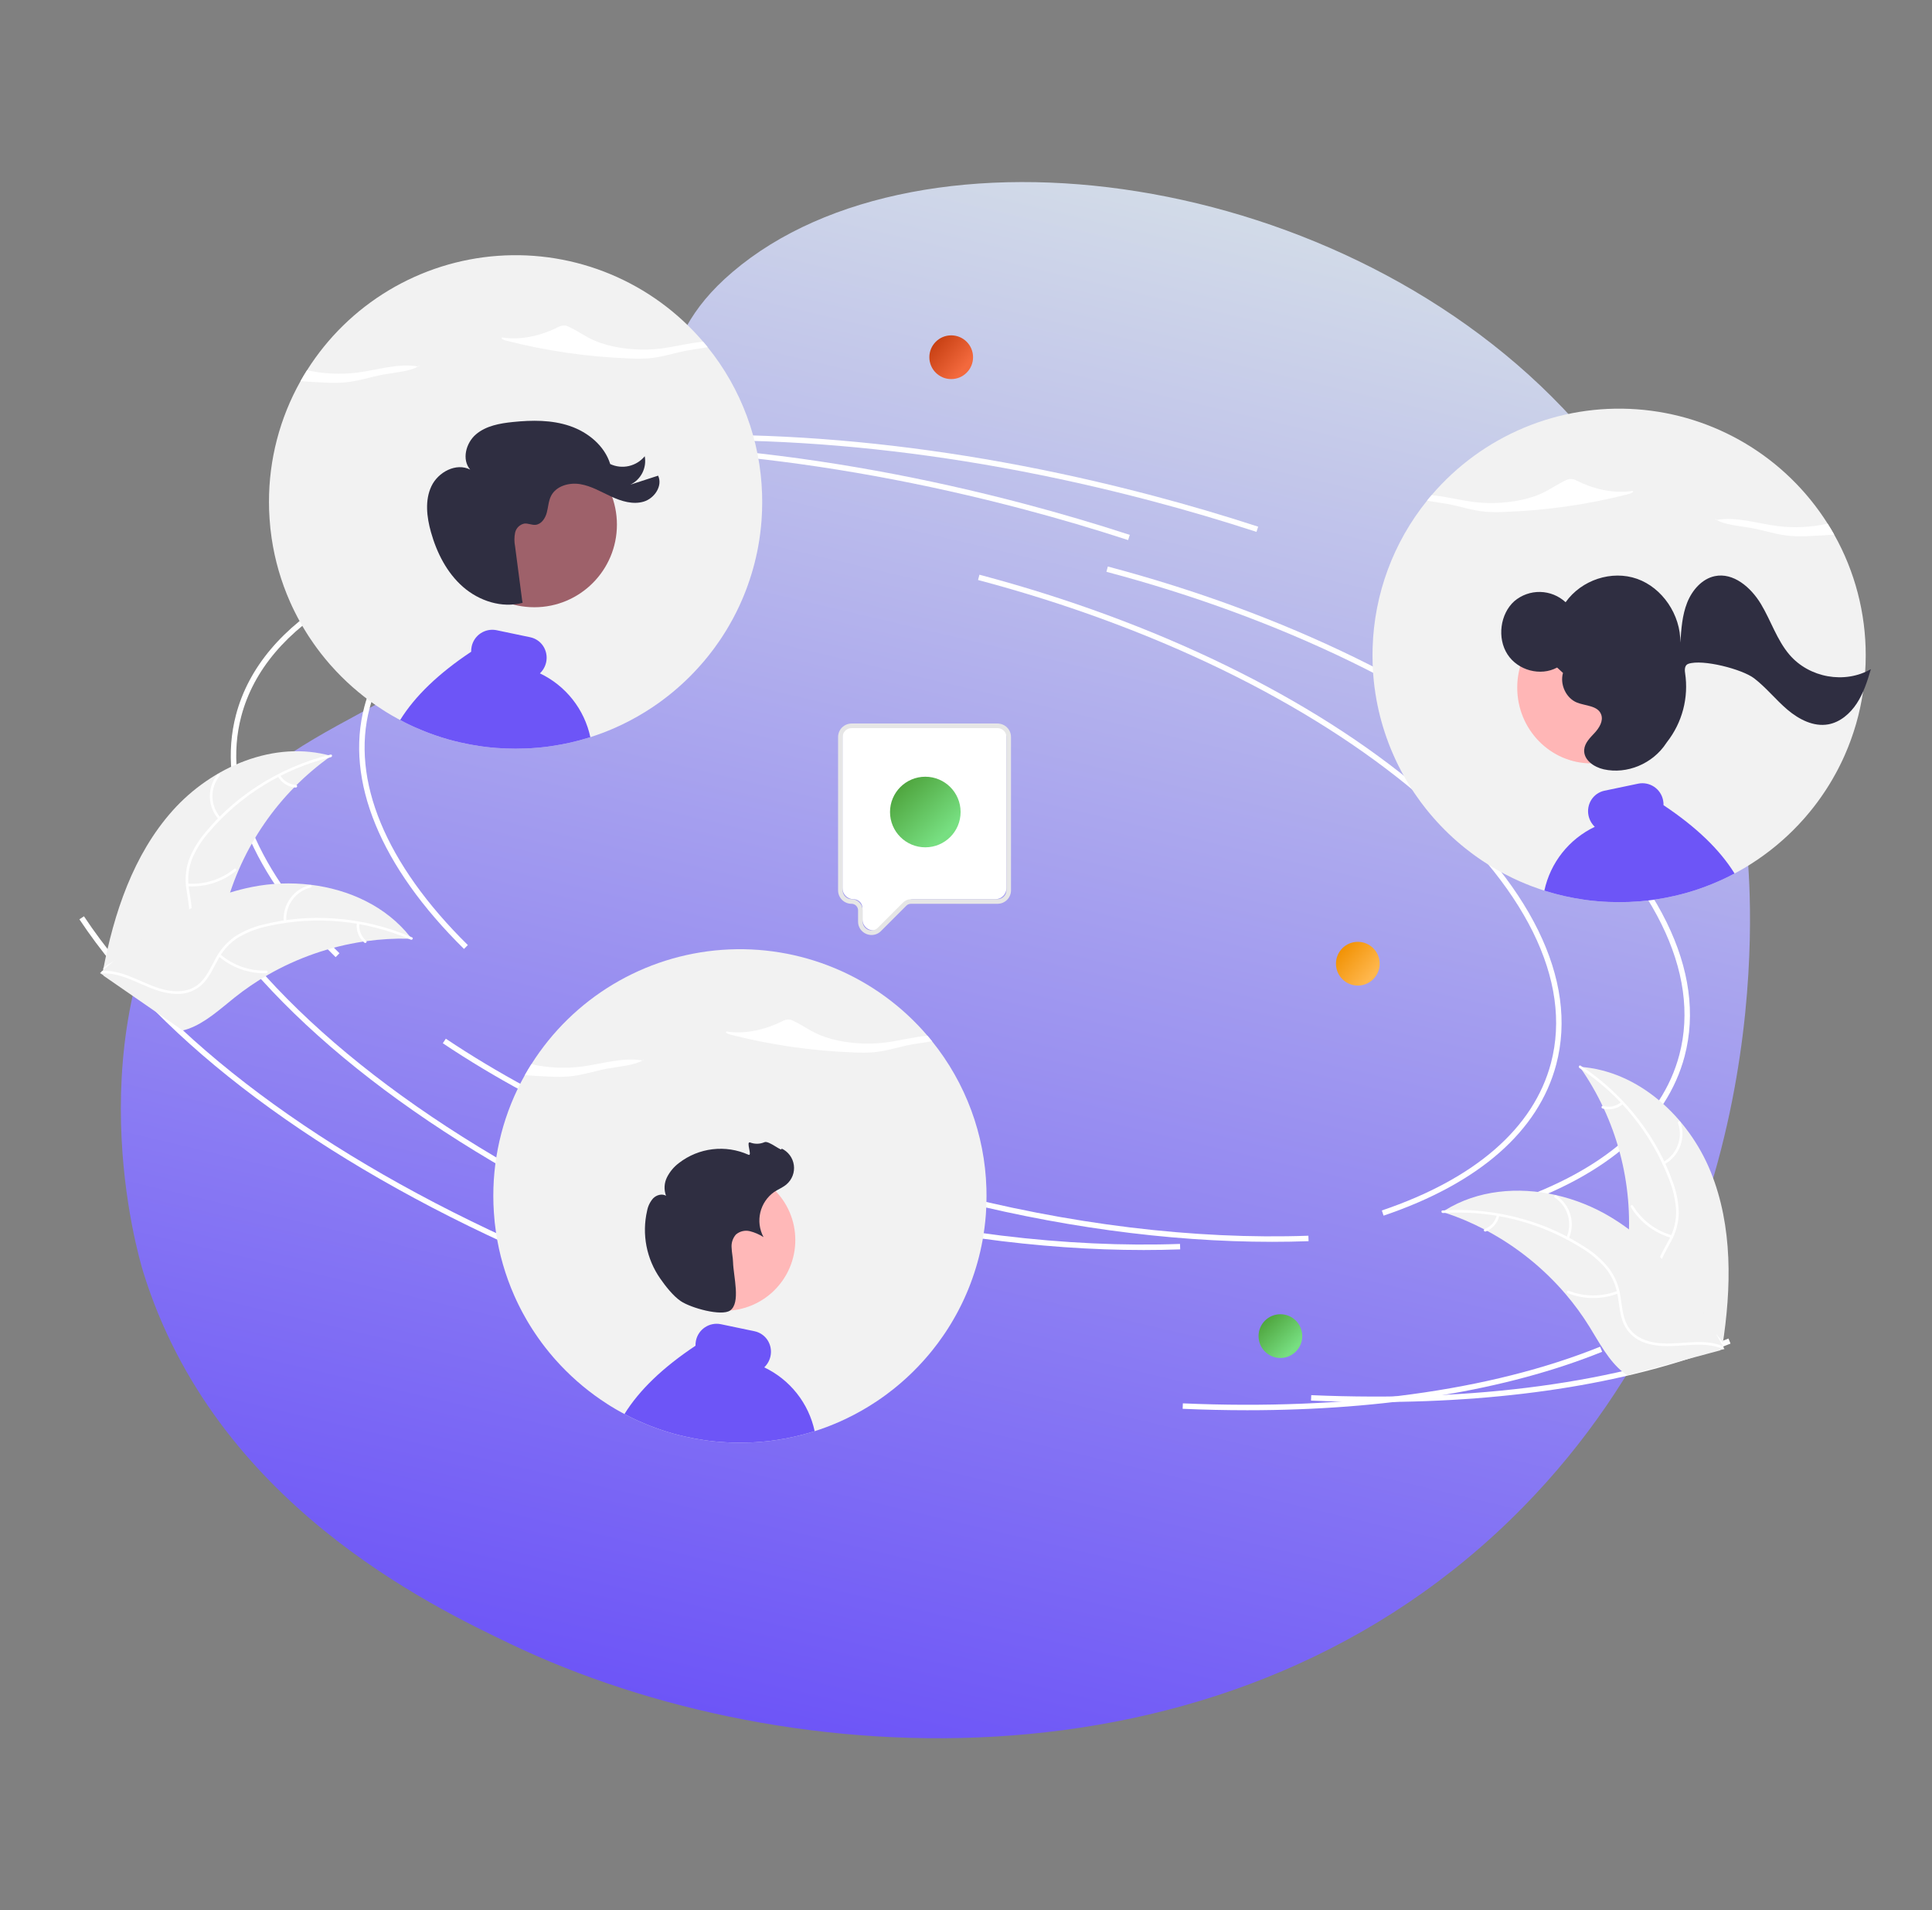 <svg viewBox="0 0 438 433" fill="none" xmlns="http://www.w3.org/2000/svg">
<rect x="0" y="0" width="438" height="433" fill="#808080" stroke="none"/>
<path d="M32.514 288.444C48.699 340.548 97.414 363.853 115.789 372.643C178.319 402.555 279.928 408.339 345.391 341.502C402.846 282.842 397.097 204.344 396.129 193.539C394.507 175.42 390.026 131.821 356.792 95.159C305.053 38.084 208.652 25.388 166.077 61.645C146.082 78.673 156.084 91.066 129.862 123.33C94.739 166.542 65.721 158.455 42.851 194.291C17.035 234.747 31.018 283.628 32.514 288.444Z" fill="url(#paint0_linear_802_1280)"/>
<path d="M105.192 215.089C86.203 196.388 78.183 176.879 82.609 160.155C88.288 138.693 113.519 123.854 151.832 119.442L151.974 120.673C114.194 125.023 89.348 139.529 83.806 160.472C79.499 176.747 87.403 195.831 106.061 214.206L105.192 215.089Z" fill="white"/>
<path d="M288.402 281.471C264.703 281.471 238.949 277.948 213.369 271.173C181.735 262.795 152.73 250.149 129.49 234.602L130.178 233.573C153.307 249.044 182.183 261.632 213.686 269.975C242.154 277.515 270.837 281.009 296.621 280.087L296.666 281.325C293.943 281.423 291.188 281.472 288.402 281.471Z" fill="white"/>
<path d="M342.773 273.68L342.376 272.506C363.572 265.337 376.829 253.788 380.714 239.107C385.653 220.443 374.924 198.786 350.502 178.124C325.956 157.356 290.561 140.125 250.834 129.604L251.151 128.406C291.051 138.973 326.619 156.294 351.302 177.178C376.109 198.166 386.98 220.272 381.912 239.424C377.915 254.526 364.381 266.371 342.773 273.68Z" fill="white"/>
<path d="M148.145 281.989C101.577 261.327 65.693 234.521 47.103 206.508L48.135 205.823C66.596 233.642 102.292 260.289 148.647 280.856L148.145 281.989Z" fill="white"/>
<path d="M311.873 317.784C307.069 317.784 302.184 317.677 297.217 317.462L297.27 316.224C334.34 317.83 367.047 313.392 391.862 303.388L392.325 304.537C370.678 313.263 343.087 317.784 311.873 317.784Z" fill="white"/>
<path d="M284.855 120.553C277.158 118.046 269.241 115.712 261.325 113.615C215.766 101.55 170.981 97.266 131.81 101.229L131.686 99.996C171.003 96.02 215.941 100.314 261.642 112.418C269.581 114.52 277.52 116.861 285.239 119.376L284.855 120.553Z" fill="white"/>
<path d="M76.088 216.947C57.1 198.247 49.08 178.737 53.505 162.013C59.185 140.551 84.416 125.712 122.729 121.301L122.87 122.532C85.091 126.882 60.244 141.388 54.703 162.33C50.395 178.606 58.299 197.689 76.957 216.065L76.088 216.947Z" fill="white"/>
<path d="M259.299 283.33C235.599 283.33 209.846 279.806 184.265 273.031C152.632 264.653 123.627 252.008 100.387 236.461L101.075 235.431C124.203 250.903 153.079 263.491 184.582 271.834C213.051 279.374 241.733 282.867 267.517 281.945L267.562 283.183C264.839 283.281 262.085 283.33 259.299 283.33Z" fill="white"/>
<path d="M313.669 275.538L313.273 274.365C334.468 267.195 347.726 255.646 351.611 240.965C356.55 222.302 345.82 200.644 321.399 179.982C296.853 159.215 261.457 141.983 221.73 131.462L222.047 130.264C261.948 140.832 297.516 158.152 322.198 179.036C347.005 200.025 357.876 222.131 352.808 241.282C348.812 256.384 335.278 268.23 313.669 275.538Z" fill="white"/>
<path d="M119.041 283.847C72.474 263.185 36.59 236.379 18 208.367L19.032 207.681C37.493 235.5 73.188 262.147 119.543 282.715L119.041 283.847Z" fill="white"/>
<path d="M282.769 319.642C277.966 319.642 273.081 319.535 268.113 319.32L268.166 318.083C305.236 319.688 337.943 315.25 362.758 305.246L363.221 306.396C341.574 315.121 313.984 319.642 282.769 319.642Z" fill="white"/>
<path d="M255.75 122.412C248.053 119.905 240.136 117.571 232.219 115.474C186.66 103.408 141.876 99.124 102.705 103.087L102.58 101.854C141.897 97.878 186.835 102.172 232.536 114.276C240.475 116.379 248.415 118.72 256.133 121.234L255.75 122.412Z" fill="white"/>
<path d="M39.108 183.763C48.008 173.781 62.204 167.697 75.07 171.339C63.201 179.741 54.686 192.073 51.03 206.152C49.64 211.586 48.66 217.776 44.142 221.099C41.331 223.166 37.606 223.66 34.149 223.189C30.692 222.718 27.423 221.373 24.198 220.041L23.33 220.116C25.825 206.975 30.209 193.745 39.108 183.763Z" fill="#F2F2F2"/>
<path d="M75.03 171.616C64.274 174.222 54.612 180.151 47.416 188.563C45.835 190.347 44.544 192.368 43.593 194.553C42.734 196.712 42.469 199.062 42.825 201.357C43.114 203.505 43.658 205.668 43.42 207.848C43.282 208.962 42.91 210.035 42.328 210.995C41.746 211.955 40.968 212.781 40.045 213.42C37.786 215.07 35.069 215.81 32.386 216.441C29.408 217.142 26.303 217.823 23.876 219.803C23.581 220.043 23.227 219.572 23.52 219.332C27.744 215.887 33.614 216.33 38.288 213.827C40.468 212.66 42.31 210.828 42.758 208.314C43.15 206.115 42.591 203.884 42.279 201.713C41.899 199.478 42.072 197.184 42.782 195.032C43.62 192.805 44.83 190.737 46.361 188.917C49.743 184.763 53.757 181.167 58.255 178.261C63.371 174.916 69.021 172.47 74.96 171.031C75.328 170.942 75.395 171.528 75.03 171.616Z" fill="white"/>
<path d="M49.575 185.718C48.328 184.319 47.619 182.522 47.575 180.648C47.53 178.774 48.153 176.945 49.332 175.488C49.571 175.194 50.039 175.552 49.799 175.847C48.699 177.201 48.119 178.905 48.164 180.65C48.209 182.395 48.876 184.067 50.045 185.363C50.299 185.645 49.827 185.999 49.575 185.718Z" fill="white"/>
<path d="M42.536 200.288C46.358 200.542 50.136 199.345 53.115 196.937C53.41 196.698 53.765 197.169 53.471 197.407C50.365 199.908 46.432 201.145 42.455 200.872C42.076 200.846 42.159 200.262 42.536 200.288Z" fill="white"/>
<path d="M63.504 175.686C63.874 176.328 64.397 176.868 65.027 177.258C65.657 177.648 66.374 177.875 67.113 177.919C67.492 177.94 67.409 178.524 67.032 178.503C66.216 178.45 65.424 178.198 64.727 177.769C64.03 177.34 63.449 176.747 63.034 176.042C62.99 175.978 62.971 175.9 62.981 175.824C62.992 175.747 63.032 175.677 63.092 175.629C63.154 175.582 63.233 175.562 63.31 175.572C63.387 175.583 63.457 175.624 63.504 175.686Z" fill="white"/>
<path d="M93.333 212.778C93.096 212.771 92.858 212.765 92.618 212.762C89.43 212.689 86.24 212.875 83.082 213.319C82.837 213.349 82.589 213.384 82.346 213.421C74.748 214.571 67.429 217.122 60.762 220.945C58.11 222.468 55.578 224.191 53.188 226.099C49.887 228.734 46.517 231.854 42.653 233.205C42.251 233.35 41.841 233.47 41.424 233.565L23.49 221.169C23.463 221.12 23.433 221.076 23.407 221.027L22.668 220.565C22.784 220.458 22.907 220.349 23.024 220.242C23.091 220.18 23.162 220.12 23.23 220.058C23.276 220.017 23.322 219.977 23.361 219.937C23.377 219.924 23.392 219.91 23.405 219.901C23.444 219.861 23.485 219.829 23.521 219.794C24.207 219.185 24.899 218.581 25.596 217.98C25.599 217.976 25.599 217.976 25.605 217.975C30.928 213.411 36.678 209.251 42.876 206.097C43.063 206.002 43.252 205.903 43.447 205.814C46.248 204.407 49.16 203.232 52.154 202.301C53.794 201.796 55.459 201.374 57.142 201.038C61.493 200.177 65.952 200.006 70.356 200.531C79.135 201.58 87.481 205.425 92.922 212.252C93.061 212.427 93.197 212.599 93.333 212.778Z" fill="#F2F2F2"/>
<path d="M93.134 212.978C82.978 208.58 71.695 207.495 60.887 209.877C58.551 210.348 56.304 211.185 54.229 212.357C52.244 213.563 50.619 215.279 49.521 217.327C48.459 219.216 47.592 221.27 46.09 222.868C45.309 223.674 44.367 224.306 43.324 224.723C42.282 225.139 41.163 225.33 40.042 225.284C37.245 225.241 34.63 224.195 32.109 223.083C29.309 221.849 26.421 220.522 23.29 220.641C22.911 220.655 22.911 220.066 23.29 220.052C28.735 219.845 33.156 223.734 38.394 224.551C40.837 224.932 43.411 224.579 45.282 222.841C46.917 221.322 47.813 219.204 48.872 217.282C49.913 215.269 51.431 213.542 53.294 212.251C55.303 210.977 57.514 210.055 59.832 209.524C65.032 208.244 70.401 207.791 75.742 208.18C81.839 208.59 87.822 210.04 93.431 212.469C93.778 212.619 93.479 213.128 93.134 212.978Z" fill="white"/>
<path d="M64.323 208.905C64.17 207.036 64.686 205.174 65.778 203.651C66.87 202.128 68.468 201.043 70.286 200.589C70.654 200.499 70.812 201.067 70.444 201.158C68.75 201.577 67.261 202.588 66.247 204.008C65.233 205.429 64.76 207.165 64.913 208.904C64.945 209.282 64.356 209.28 64.323 208.905Z" fill="white"/>
<path d="M49.934 216.298C52.833 218.803 56.569 220.123 60.398 219.994C60.777 219.981 60.777 220.571 60.398 220.584C56.414 220.71 52.529 219.329 49.518 216.716C49.231 216.466 49.649 216.05 49.934 216.298Z" fill="white"/>
<path d="M81.481 209.285C81.39 210.02 81.483 210.766 81.751 211.457C82.02 212.147 82.455 212.76 83.019 213.241C83.309 213.486 82.891 213.902 82.603 213.658C81.983 213.125 81.502 212.447 81.204 211.685C80.906 210.922 80.799 210.099 80.892 209.285C80.894 209.208 80.926 209.134 80.981 209.08C81.036 209.025 81.109 208.993 81.186 208.99C81.264 208.991 81.339 209.022 81.394 209.077C81.45 209.132 81.481 209.207 81.481 209.285Z" fill="white"/>
<path d="M387.83 265.593C382.802 253.199 371.475 242.696 358.135 241.8C366.49 253.705 370.367 268.182 369.08 282.671C368.563 288.257 367.407 294.416 370.545 299.065C372.498 301.957 375.841 303.675 379.255 304.394C382.669 305.113 386.2 304.945 389.685 304.774L390.477 305.137C392.542 291.921 392.858 277.987 387.83 265.593Z" fill="#F2F2F2"/>
<path d="M358.08 242.075C367.335 248.146 374.443 256.979 378.394 267.321C379.284 269.532 379.82 271.87 379.983 274.248C380.066 276.57 379.526 278.872 378.42 280.915C377.426 282.84 376.187 284.694 375.678 286.828C375.434 287.924 375.425 289.059 375.65 290.159C375.875 291.259 376.33 292.299 376.985 293.21C378.559 295.524 380.869 297.135 383.183 298.631C385.753 300.292 388.448 301.977 390.07 304.658C390.266 304.983 390.758 304.659 390.562 304.335C387.742 299.67 382.064 298.113 378.503 294.185C376.842 292.352 375.722 290.007 376.145 287.489C376.515 285.287 377.791 283.373 378.814 281.433C379.923 279.456 380.531 277.238 380.585 274.971C380.544 272.593 380.099 270.238 379.268 268.009C377.479 262.96 374.907 258.223 371.646 253.974C367.952 249.103 363.453 244.9 358.342 241.547C358.026 241.34 357.765 241.869 358.08 242.075Z" fill="white"/>
<path d="M377.317 263.916C378.961 263.017 380.233 261.563 380.904 259.813C381.576 258.063 381.604 256.131 380.983 254.362C380.856 254.005 380.295 254.185 380.422 254.543C381.003 256.189 380.977 257.989 380.348 259.617C379.72 261.245 378.53 262.595 376.994 263.423C376.66 263.603 376.985 264.095 377.317 263.916Z" fill="white"/>
<path d="M379.052 280.005C375.367 278.959 372.211 276.562 370.214 273.292C370.017 272.967 369.524 273.291 369.722 273.615C371.806 277.014 375.095 279.502 378.932 280.582C379.298 280.685 379.416 280.107 379.052 280.005Z" fill="white"/>
<path d="M367.568 249.784C367.005 250.264 366.33 250.597 365.606 250.752C364.882 250.908 364.131 250.881 363.419 250.674C363.055 250.566 362.938 251.144 363.3 251.251C364.086 251.476 364.916 251.505 365.717 251.335C366.517 251.165 367.264 250.802 367.892 250.277C367.955 250.232 367.999 250.165 368.015 250.09C368.03 250.014 368.017 249.935 367.976 249.869C367.933 249.804 367.866 249.758 367.79 249.743C367.713 249.727 367.634 249.742 367.568 249.784Z" fill="white"/>
<path d="M327.014 274.688C327.239 274.762 327.465 274.835 327.692 274.914C330.72 275.917 333.661 277.165 336.487 278.644C336.707 278.755 336.929 278.871 337.145 278.988C343.915 282.626 349.951 287.489 354.946 293.331C356.932 295.658 358.737 298.132 360.348 300.733C362.571 304.325 364.697 308.396 367.883 310.967C368.212 311.239 368.558 311.491 368.919 311.72L389.975 306.075C390.016 306.038 390.059 306.006 390.101 305.969L390.952 305.782C390.878 305.642 390.798 305.499 390.725 305.359C390.682 305.277 390.635 305.197 390.593 305.116C390.563 305.062 390.533 305.008 390.509 304.958C390.499 304.94 390.489 304.922 390.481 304.909C390.457 304.859 390.43 304.815 390.407 304.769C389.965 303.965 389.517 303.164 389.063 302.363C389.061 302.359 389.061 302.359 389.055 302.355C385.576 296.267 381.558 290.416 376.78 285.361C376.636 285.209 376.491 285.052 376.338 284.903C374.171 282.636 371.823 280.551 369.317 278.667C367.942 277.64 366.515 276.683 365.043 275.8C361.235 273.526 357.092 271.866 352.768 270.88C344.148 268.916 334.995 269.731 327.577 274.331C327.387 274.449 327.202 274.566 327.014 274.688Z" fill="#F2F2F2"/>
<path d="M327.131 274.943C338.174 274.216 349.166 276.987 358.545 282.865C360.586 284.094 362.421 285.638 363.982 287.439C365.446 289.243 366.4 291.406 366.746 293.703C367.112 295.839 367.238 298.066 368.116 300.076C368.581 301.098 369.256 302.01 370.098 302.752C370.94 303.495 371.929 304.051 373.001 304.384C375.649 305.284 378.463 305.178 381.212 304.979C384.263 304.758 387.429 304.48 390.338 305.644C390.69 305.785 390.888 305.23 390.536 305.089C385.477 303.064 380.006 305.24 374.799 304.248C372.37 303.786 370.065 302.588 368.887 300.322C367.856 298.341 367.724 296.045 367.373 293.879C367.068 291.633 366.219 289.496 364.898 287.654C363.434 285.779 361.661 284.167 359.657 282.887C355.189 279.934 350.285 277.701 345.124 276.272C339.243 274.608 333.121 273.962 327.023 274.364C326.645 274.389 326.756 274.968 327.131 274.943Z" fill="white"/>
<path d="M355.636 280.795C356.408 279.087 356.548 277.16 356.031 275.358C355.514 273.556 354.374 271.997 352.813 270.959C352.497 270.75 352.158 271.232 352.474 271.441C353.929 272.405 354.991 273.858 355.469 275.537C355.947 277.215 355.809 279.01 355.081 280.596C354.923 280.941 355.479 281.138 355.636 280.795Z" fill="white"/>
<path d="M366.705 292.596C363.133 293.98 359.171 293.967 355.608 292.559C355.256 292.419 355.057 292.974 355.41 293.114C359.12 294.573 363.243 294.578 366.957 293.129C367.31 292.991 367.057 292.458 366.705 292.596Z" fill="white"/>
<path d="M339.347 275.383C339.186 276.106 338.848 276.778 338.363 277.338C337.878 277.898 337.262 278.329 336.57 278.592C336.214 278.726 336.468 279.258 336.821 279.125C337.585 278.831 338.265 278.354 338.802 277.737C339.339 277.119 339.717 276.379 339.902 275.582C339.926 275.508 339.92 275.428 339.887 275.358C339.854 275.288 339.796 275.233 339.724 275.205C339.65 275.179 339.569 275.183 339.499 275.216C339.428 275.25 339.374 275.31 339.347 275.383Z" fill="white"/>
<path d="M290.278 307.797C293.014 307.797 295.232 305.578 295.232 302.841C295.232 300.104 293.014 297.885 290.278 297.885C287.542 297.885 285.324 300.104 285.324 302.841C285.324 305.578 287.542 307.797 290.278 307.797Z" fill="url(#paint1_linear_802_1280)"/>
<path d="M307.827 223.388C310.563 223.388 312.781 221.169 312.781 218.432C312.781 215.695 310.563 213.477 307.827 213.477C305.091 213.477 302.873 215.695 302.873 218.432C302.873 221.169 305.091 223.388 307.827 223.388Z" fill="url(#paint2_linear_802_1280)"/>
<path d="M215.647 85.923C218.383 85.923 220.601 83.705 220.601 80.968C220.601 78.231 218.383 76.012 215.647 76.012C212.911 76.012 210.693 78.231 210.693 80.968C210.693 83.705 212.911 85.923 215.647 85.923Z" fill="url(#paint3_linear_802_1280)"/>
<path d="M111.838 271.072C111.838 272.334 111.879 273.595 111.968 274.846C112.061 276.341 112.222 277.826 112.44 279.301C113.172 284.265 114.572 289.107 116.602 293.697C116.706 293.925 116.809 294.153 116.913 294.382L117.069 294.725C117.121 294.839 117.178 294.953 117.23 295.062C117.302 295.213 117.37 295.358 117.442 295.503C117.531 295.685 117.619 295.867 117.712 296.048C117.723 296.069 117.733 296.095 117.749 296.121C117.827 296.277 117.899 296.427 117.982 296.583C117.997 296.617 118.015 296.65 118.034 296.682C118.122 296.858 118.216 297.04 118.309 297.216C118.413 297.403 118.512 297.595 118.615 297.782C118.864 298.244 119.124 298.701 119.389 299.158C119.466 299.293 119.544 299.428 119.627 299.563C119.7 299.688 119.773 299.812 119.85 299.937C119.902 300.02 119.954 300.108 120.006 300.191C120.089 300.331 120.172 300.466 120.26 300.606C120.452 300.913 120.65 301.219 120.842 301.525H120.847C120.935 301.666 121.028 301.806 121.122 301.941V301.946C121.397 302.361 121.682 302.777 121.968 303.187L121.97 303.187L121.971 303.188L121.972 303.19L121.973 303.192C122.201 303.524 122.44 303.846 122.673 304.168V304.173C122.829 304.375 122.98 304.583 123.135 304.786C123.26 304.952 123.39 305.123 123.519 305.289C123.545 305.326 123.576 305.357 123.602 305.393V305.398C123.639 305.445 123.675 305.486 123.711 305.533C124.261 306.239 124.829 306.93 125.413 307.605L125.507 307.714C125.538 307.75 125.574 307.786 125.605 307.828C125.657 307.885 125.704 307.942 125.756 307.999C125.803 308.056 125.855 308.113 125.906 308.17C128.954 311.605 132.41 314.654 136.197 317.25C136.7 317.598 137.214 317.936 137.728 318.263C137.858 318.346 137.987 318.429 138.117 318.507C138.153 318.533 138.195 318.559 138.231 318.585C138.304 318.626 138.371 318.668 138.444 318.714C138.511 318.756 138.579 318.797 138.652 318.839C138.927 319.01 139.207 319.176 139.487 319.343C139.555 319.384 139.627 319.426 139.7 319.467C139.767 319.504 139.84 319.545 139.913 319.587C139.913 319.592 139.913 319.592 139.918 319.592H139.923V319.597H139.928C140.276 319.799 140.629 319.997 140.987 320.189C141.179 320.293 141.376 320.402 141.573 320.5C142.019 320.744 142.471 320.978 142.922 321.201C143.083 321.279 143.249 321.357 143.41 321.44C143.545 321.502 143.68 321.57 143.815 321.632C143.857 321.653 143.893 321.668 143.929 321.689C144.043 321.741 144.152 321.793 144.267 321.845C144.391 321.902 144.516 321.959 144.635 322.016C144.775 322.079 144.91 322.141 145.05 322.198C145.569 322.432 146.093 322.655 146.617 322.868C148.496 323.638 150.415 324.303 152.367 324.861C152.455 324.887 152.549 324.913 152.642 324.939C153.478 325.173 154.318 325.385 155.164 325.578C156.643 325.92 158.136 326.201 159.643 326.419H159.653C159.835 326.445 160.011 326.471 160.193 326.496C160.208 326.496 160.224 326.502 160.245 326.502C160.245 326.507 160.245 326.507 160.25 326.502C160.447 326.528 160.649 326.554 160.847 326.58C160.86 326.584 160.874 326.585 160.888 326.585C161.075 326.611 161.267 326.631 161.454 326.652C161.656 326.673 161.859 326.694 162.061 326.715C162.217 326.73 162.372 326.746 162.528 326.761C162.541 326.766 162.556 326.768 162.57 326.766C162.71 326.777 162.85 326.792 162.99 326.803H163.011C163.13 326.813 163.255 326.824 163.374 326.834C164.822 326.948 166.275 327 167.749 327C169.342 327 170.924 326.938 172.486 326.803H172.502C172.839 326.772 173.172 326.74 173.504 326.709C173.592 326.699 173.675 326.694 173.763 326.683C173.779 326.683 173.799 326.678 173.815 326.678C173.841 326.673 173.867 326.673 173.898 326.668C173.912 326.668 173.926 326.667 173.94 326.663C174.054 326.652 174.168 326.637 174.287 326.626L174.676 326.58C174.806 326.564 174.936 326.543 175.066 326.528C175.097 326.522 175.123 326.522 175.154 326.517C175.247 326.507 175.341 326.491 175.434 326.476C175.481 326.471 175.527 326.465 175.569 326.46C175.662 326.445 175.751 326.434 175.844 326.419H175.849C178.697 326.009 181.508 325.375 184.256 324.524C184.401 324.477 184.547 324.435 184.692 324.389C184.697 324.389 184.702 324.384 184.708 324.384C184.749 324.368 184.796 324.358 184.837 324.342C185.226 324.217 185.611 324.088 185.995 323.953C186.524 323.776 187.048 323.584 187.572 323.387C187.712 323.33 187.852 323.278 187.992 323.221C188.278 323.112 188.558 322.997 188.838 322.883C189.316 322.691 189.793 322.489 190.265 322.281C190.706 322.084 191.142 321.886 191.578 321.679C191.589 321.674 191.604 321.674 191.615 321.663C191.713 321.616 191.812 321.57 191.905 321.523H191.91C194.3 320.376 196.605 319.059 198.807 317.583C199.513 317.11 200.208 316.622 200.893 316.119C201.443 315.709 201.983 315.293 202.523 314.868C205.185 312.749 207.65 310.393 209.887 307.828V307.823C210.047 307.646 210.198 307.464 210.354 307.283C210.38 307.257 210.4 307.231 210.421 307.21C210.52 307.091 210.613 306.976 210.712 306.862V306.857C210.841 306.706 210.971 306.551 211.096 306.395C211.127 306.359 211.153 306.328 211.179 306.296V306.291C211.282 306.167 211.381 306.042 211.485 305.912C211.537 305.85 211.583 305.788 211.635 305.725V305.72C211.942 305.336 212.237 304.952 212.533 304.557C212.611 304.453 212.689 304.344 212.772 304.235C213.145 303.732 213.509 303.218 213.862 302.704V302.699C213.997 302.507 214.126 302.309 214.261 302.117C214.391 301.92 214.521 301.723 214.65 301.525C214.78 301.318 214.915 301.115 215.045 300.908L215.06 300.876C215.19 300.679 215.32 300.472 215.444 300.269C215.543 300.103 215.642 299.942 215.74 299.781C215.802 299.672 215.87 299.563 215.932 299.449C215.957 299.414 215.979 299.377 216 299.34C216.145 299.085 216.29 298.831 216.436 298.577C216.607 298.281 216.773 297.98 216.939 297.679C217.001 297.554 217.069 297.429 217.136 297.305C217.162 297.263 217.183 297.222 217.204 297.18C217.281 297.035 217.359 296.884 217.432 296.734C217.51 296.588 217.588 296.438 217.665 296.287C217.738 296.142 217.816 295.991 217.889 295.841C217.946 295.727 217.998 295.612 218.055 295.498C218.059 295.489 218.064 295.48 218.07 295.472C218.096 295.415 218.122 295.363 218.143 295.311C218.149 295.303 218.154 295.295 218.158 295.285C218.216 295.171 218.267 295.052 218.324 294.937C218.397 294.787 218.465 294.631 218.537 294.481C218.584 294.377 218.636 294.268 218.683 294.159C218.75 294.008 218.823 293.858 218.885 293.702C218.958 293.546 219.025 293.39 219.093 293.229C219.112 293.191 219.129 293.151 219.144 293.11C219.181 293.037 219.207 292.965 219.238 292.892C219.321 292.7 219.404 292.503 219.482 292.311C219.575 292.092 219.663 291.869 219.746 291.651C219.829 291.449 219.907 291.241 219.985 291.033L220.016 290.961C221.225 287.775 222.142 284.485 222.756 281.133V281.128C223.102 279.214 223.35 277.284 223.498 275.345C223.503 275.236 223.514 275.132 223.519 275.028C223.612 273.715 223.654 272.396 223.654 271.072C223.654 270.485 223.644 269.904 223.628 269.323C223.266 257.162 218.931 245.455 211.288 235.993C211.122 235.785 210.956 235.578 210.784 235.37C210.613 235.162 210.437 234.96 210.265 234.758C204.577 228.093 197.402 222.858 189.32 219.477C181.238 216.095 172.475 214.66 163.737 215.288C154.999 215.916 146.531 218.589 139.015 223.092C131.499 227.594 125.146 233.801 120.468 241.211C120.214 241.616 119.959 242.026 119.715 242.436C119.466 242.851 119.228 243.266 118.989 243.687C114.288 252.047 111.824 261.48 111.838 271.072Z" fill="#F2F2F2"/>
<path d="M165.526 234.489C174.719 236.849 184.141 238.209 193.626 238.546C195.06 238.625 196.498 238.615 197.931 238.517C201.08 238.252 203.778 237.262 206.783 236.721C208.227 236.461 209.836 236.272 211.29 235.991C210.954 235.574 210.612 235.162 210.264 234.756C207.128 235.021 203.944 235.888 200.771 236.291C195.377 236.977 189.333 236.212 185.244 234.323C183.26 233.407 181.74 232.263 179.763 231.343C179.495 231.205 179.203 231.115 178.903 231.079C178.333 231.062 177.77 231.208 177.28 231.5C173.964 233.175 169.148 234.537 164.678 233.788C164.345 234.048 164.978 234.345 165.526 234.489Z" fill="white"/>
<path d="M145.748 240.384C145.707 240.377 145.666 240.371 145.625 240.364C145.797 240.258 145.958 240.136 146.108 240L145.748 240.384Z" fill="white"/>
<path d="M118.99 243.689C120.857 243.838 122.734 243.949 124.62 244.022C126.054 244.1 127.492 244.09 128.925 243.993C132.075 243.727 134.772 242.738 137.777 242.196C140.53 241.701 143.876 241.463 145.625 240.364C141.106 239.581 136.424 241.174 131.765 241.767C127.996 242.23 124.176 242.042 120.471 241.209C119.955 242.021 119.461 242.847 118.99 243.689Z" fill="white"/>
<path d="M141.572 320.5C142.019 320.744 142.47 320.978 142.922 321.201C143.082 321.279 143.248 321.357 143.409 321.44C143.544 321.502 143.679 321.57 143.814 321.632C143.856 321.653 143.892 321.668 143.928 321.689C144.042 321.741 144.151 321.793 144.266 321.845C144.39 321.902 144.515 321.959 144.634 322.016C144.774 322.078 144.909 322.141 145.049 322.198C145.568 322.431 146.092 322.655 146.616 322.867C148.495 323.638 150.414 324.303 152.366 324.861C152.454 324.887 152.548 324.913 152.641 324.939C153.477 325.172 154.317 325.385 155.163 325.577C156.642 325.92 158.135 326.2 159.642 326.418H159.652C159.834 326.444 160.01 326.47 160.192 326.496C160.207 326.496 160.223 326.502 160.244 326.502C160.244 326.507 160.244 326.507 160.249 326.502C160.446 326.527 160.649 326.553 160.846 326.579C160.859 326.583 160.873 326.585 160.887 326.585C161.074 326.611 161.266 326.631 161.453 326.652C161.655 326.673 161.858 326.694 162.06 326.714C162.216 326.73 162.371 326.746 162.527 326.761C162.54 326.766 162.555 326.767 162.569 326.766C162.709 326.777 162.849 326.792 162.989 326.803H163.01C163.129 326.813 163.254 326.823 163.373 326.834C164.821 326.948 166.274 327 167.748 327C169.341 327 170.924 326.938 172.486 326.803H172.501C172.838 326.771 173.171 326.74 173.503 326.709C173.591 326.699 173.674 326.694 173.762 326.683C173.778 326.683 173.798 326.678 173.814 326.678C173.84 326.673 173.866 326.673 173.897 326.668C173.911 326.668 173.925 326.666 173.939 326.662C174.053 326.652 174.167 326.636 174.286 326.626L174.675 326.579C174.805 326.564 174.935 326.543 175.065 326.527C175.096 326.522 175.122 326.522 175.153 326.517C175.246 326.507 175.34 326.491 175.433 326.476C175.48 326.47 175.527 326.465 175.568 326.46C175.661 326.444 175.75 326.434 175.843 326.418H175.848C178.696 326.008 181.507 325.375 184.255 324.524C184.4 324.477 184.546 324.435 184.691 324.389C184.021 321.262 182.642 318.332 180.659 315.824C178.677 313.317 176.145 311.298 173.259 309.925C173.973 309.245 174.466 308.366 174.675 307.402C174.81 306.781 174.821 306.139 174.707 305.513C174.593 304.888 174.356 304.291 174.011 303.758C173.338 302.723 172.281 301.999 171.074 301.743L163.383 300.134C162.145 299.892 160.862 300.15 159.813 300.85C158.763 301.55 158.032 302.636 157.779 303.872C157.7 304.251 157.666 304.637 157.675 305.024C150.27 309.956 144.94 315.07 141.572 320.5Z" fill="#6D55F7"/>
<path d="M164.28 297.095C173.129 297.095 180.303 289.919 180.303 281.066C180.303 272.214 173.129 265.037 164.28 265.037C155.431 265.037 148.258 272.214 148.258 281.066C148.258 289.919 155.431 297.095 164.28 297.095Z" fill="#FFB8B8"/>
<path d="M154.295 294.886C152.586 293.718 150.841 291.474 149.676 289.793C148.133 287.582 147.071 285.072 146.559 282.425C146.047 279.777 146.097 277.052 146.706 274.425C146.9 273.375 147.377 272.398 148.085 271.598C148.839 270.851 150.072 270.497 150.993 271.025C150.742 270.352 150.631 269.634 150.668 268.916C150.704 268.199 150.888 267.496 151.207 266.852C151.854 265.565 152.792 264.448 153.946 263.587C156.154 261.887 158.78 260.816 161.547 260.488C164.314 260.16 167.118 260.588 169.662 261.726C170.662 262.19 169.019 258.607 170.066 258.952C171.107 259.355 172.264 259.335 173.29 258.896C174.275 258.399 177.541 261.347 177.163 260.311C177.911 260.65 178.56 261.174 179.051 261.832C179.542 262.491 179.859 263.263 179.971 264.076C180.084 264.89 179.989 265.719 179.695 266.486C179.401 267.253 178.917 267.933 178.29 268.463C177.463 269.161 176.43 269.564 175.525 270.156C173.939 271.273 172.816 272.932 172.368 274.82C171.921 276.708 172.18 278.695 173.097 280.405C172.144 279.792 171.099 279.338 170.002 279.059C169.451 278.925 168.876 278.924 168.325 279.056C167.774 279.189 167.263 279.451 166.834 279.821C166.475 280.232 166.204 280.712 166.037 281.231C165.871 281.75 165.812 282.298 165.865 282.841C165.901 283.928 166.159 285 166.188 286.088C166.273 289.28 167.982 295.35 165.508 297.046C163.556 298.385 156.628 296.48 154.295 294.886Z" fill="#2F2E41"/>
<path d="M198.073 210.89C197.736 210.889 197.402 210.821 197.091 210.691C196.626 210.504 196.229 210.182 195.951 209.765C195.673 209.349 195.527 208.858 195.532 208.357V205.82C195.531 205.288 195.32 204.778 194.944 204.401C194.567 204.025 194.057 203.813 193.526 203.813C192.856 203.812 192.214 203.546 191.741 203.072C191.267 202.598 191.001 201.956 191 201.286V166.527C191.001 165.857 191.267 165.215 191.74 164.741C192.214 164.267 192.856 164.001 193.525 164H225.64C226.31 164.001 226.952 164.267 227.425 164.741C227.898 165.214 228.165 165.857 228.166 166.527V201.286C228.165 201.956 227.898 202.598 227.425 203.072C226.952 203.546 226.31 203.812 225.64 203.813H207.003C206.739 203.812 206.478 203.864 206.234 203.965C205.991 204.066 205.77 204.214 205.584 204.401L199.843 210.144C199.612 210.379 199.337 210.566 199.033 210.694C198.729 210.822 198.403 210.889 198.073 210.89Z" fill="white"/>
<path d="M197.592 211.928C197.187 211.928 196.785 211.847 196.411 211.69C195.851 211.465 195.372 211.076 195.037 210.574C194.702 210.072 194.526 209.48 194.532 208.877V206.34C194.532 205.945 194.375 205.567 194.096 205.288C193.817 205.009 193.439 204.852 193.044 204.851C192.237 204.85 191.463 204.529 190.893 203.958C190.322 203.387 190.001 202.613 190 201.805V167.046C190.001 166.238 190.322 165.464 190.893 164.893C191.463 164.322 192.237 164.001 193.044 164H226.159C226.966 164.001 227.74 164.322 228.311 164.893C228.881 165.464 229.203 166.238 229.203 167.046V201.805C229.203 202.613 228.882 203.387 228.311 203.958C227.74 204.529 226.966 204.85 226.159 204.851H206.522C206.326 204.851 206.133 204.889 205.952 204.964C205.771 205.038 205.607 205.148 205.47 205.287L199.729 211.03C199.45 211.313 199.118 211.539 198.751 211.693C198.384 211.847 197.99 211.927 197.592 211.928ZM193.044 165.038C192.512 165.039 192.002 165.251 191.626 165.627C191.25 166.003 191.038 166.514 191.038 167.046V201.805C191.038 202.337 191.25 202.848 191.626 203.224C192.002 203.601 192.512 203.812 193.044 203.813C193.714 203.814 194.356 204.08 194.829 204.554C195.303 205.028 195.569 205.67 195.57 206.34V208.877C195.57 209.274 195.688 209.662 195.908 209.992C196.129 210.322 196.442 210.579 196.809 210.731C197.175 210.883 197.579 210.922 197.968 210.845C198.357 210.767 198.714 210.576 198.995 210.296L204.736 204.553C204.97 204.318 205.248 204.131 205.555 204.004C205.861 203.877 206.19 203.812 206.522 203.813H226.159C226.691 203.812 227.201 203.601 227.577 203.224C227.954 202.848 228.165 202.337 228.166 201.805V167.046C228.165 166.513 227.953 166.003 227.577 165.627C227.201 165.251 226.691 165.039 226.159 165.038L193.044 165.038Z" fill="#E6E6E6"/>
<path d="M422.974 148.553C422.974 149.814 422.933 151.076 422.845 152.327C422.751 153.822 422.59 155.307 422.372 156.781C421.64 161.745 420.24 166.588 418.21 171.177C418.107 171.405 418.003 171.634 417.899 171.862L417.743 172.205C417.691 172.319 417.634 172.433 417.583 172.542C417.51 172.693 417.442 172.838 417.37 172.984C417.282 173.165 417.193 173.347 417.1 173.529C417.09 173.55 417.079 173.576 417.064 173.601C416.986 173.757 416.913 173.908 416.83 174.064C416.815 174.097 416.797 174.13 416.778 174.162C416.69 174.339 416.597 174.52 416.503 174.697C416.399 174.884 416.301 175.076 416.197 175.263C415.948 175.725 415.688 176.182 415.424 176.639C415.346 176.774 415.268 176.908 415.185 177.043C415.112 177.168 415.04 177.293 414.962 177.417C414.91 177.5 414.858 177.589 414.806 177.672C414.723 177.812 414.64 177.947 414.552 178.087C414.36 178.393 414.163 178.7 413.971 179.006H413.965C413.877 179.146 413.784 179.286 413.69 179.421V179.426C413.415 179.842 413.13 180.257 412.845 180.667C412.844 180.667 412.843 180.667 412.843 180.667C412.842 180.668 412.841 180.668 412.841 180.669C412.84 180.669 412.84 180.67 412.84 180.67C412.839 180.671 412.839 180.672 412.839 180.672C412.611 181.005 412.372 181.326 412.139 181.648V181.653C411.983 181.856 411.833 182.064 411.677 182.266C411.552 182.432 411.423 182.604 411.293 182.77C411.267 182.806 411.236 182.837 411.21 182.873V182.879C411.174 182.925 411.137 182.967 411.101 183.014C410.551 183.72 409.983 184.41 409.399 185.085L409.305 185.194C409.274 185.23 409.238 185.267 409.207 185.308C409.155 185.365 409.108 185.423 409.056 185.48C409.01 185.537 408.958 185.594 408.906 185.651C405.858 189.086 402.402 192.135 398.615 194.731C398.112 195.079 397.598 195.416 397.084 195.743C396.955 195.826 396.825 195.909 396.695 195.987C396.659 196.013 396.617 196.039 396.581 196.065C396.508 196.107 396.441 196.148 396.368 196.195C396.301 196.236 396.233 196.278 396.161 196.319C395.886 196.491 395.605 196.657 395.325 196.823C395.258 196.865 395.185 196.906 395.112 196.948C395.045 196.984 394.972 197.026 394.9 197.067C394.9 197.072 394.9 197.072 394.894 197.072H394.889V197.077H394.884C394.536 197.28 394.183 197.477 393.825 197.669C393.633 197.773 393.436 197.882 393.239 197.981C392.793 198.225 392.341 198.458 391.89 198.682C391.729 198.759 391.563 198.837 391.402 198.92C391.267 198.983 391.132 199.05 390.997 199.113C390.956 199.133 390.919 199.149 390.883 199.17C390.769 199.222 390.66 199.273 390.546 199.325C390.421 199.382 390.297 199.44 390.177 199.497C390.037 199.559 389.902 199.621 389.762 199.678C389.243 199.912 388.719 200.135 388.195 200.348C386.317 201.118 384.397 201.784 382.445 202.342C382.357 202.368 382.263 202.394 382.17 202.419C381.334 202.653 380.494 202.866 379.648 203.058C378.169 203.401 376.676 203.681 375.169 203.899H375.159C374.977 203.925 374.801 203.951 374.619 203.977C374.604 203.977 374.588 203.982 374.568 203.982C374.568 203.987 374.568 203.987 374.562 203.982C374.365 204.008 374.163 204.034 373.966 204.06C373.952 204.064 373.938 204.066 373.924 204.065C373.737 204.091 373.545 204.112 373.358 204.133C373.156 204.153 372.954 204.174 372.751 204.195C372.596 204.211 372.44 204.226 372.284 204.242C372.271 204.246 372.257 204.248 372.243 204.247C372.103 204.257 371.962 204.273 371.822 204.283H371.802C371.682 204.294 371.558 204.304 371.438 204.314C369.99 204.429 368.537 204.481 367.064 204.481C365.47 204.481 363.888 204.418 362.326 204.283H362.31C361.973 204.252 361.641 204.221 361.309 204.19C361.22 204.179 361.137 204.174 361.049 204.164C361.034 204.164 361.013 204.159 360.997 204.159C360.971 204.153 360.945 204.153 360.914 204.148C360.9 204.149 360.886 204.147 360.873 204.143C360.759 204.133 360.644 204.117 360.525 204.107L360.136 204.06C360.006 204.044 359.876 204.024 359.747 204.008C359.715 204.003 359.69 204.003 359.658 203.998C359.565 203.987 359.472 203.972 359.378 203.956C359.331 203.951 359.285 203.946 359.243 203.941C359.15 203.925 359.062 203.915 358.968 203.899H358.963C356.115 203.489 353.304 202.855 350.556 202.004C350.411 201.957 350.266 201.916 350.12 201.869C350.115 201.869 350.11 201.864 350.105 201.864C350.063 201.848 350.016 201.838 349.975 201.822C349.586 201.698 349.202 201.568 348.818 201.433C348.288 201.257 347.764 201.065 347.24 200.867C347.1 200.81 346.96 200.758 346.82 200.701C346.534 200.592 346.254 200.478 345.974 200.364C345.496 200.172 345.019 199.969 344.547 199.761C344.106 199.564 343.67 199.367 343.234 199.159C343.224 199.154 343.208 199.154 343.198 199.144C343.099 199.097 343 199.05 342.907 199.004H342.902C340.512 197.856 338.207 196.539 336.005 195.063C335.299 194.591 334.604 194.103 333.919 193.599C333.369 193.189 332.829 192.774 332.289 192.348C329.627 190.229 327.162 187.873 324.926 185.308V185.303C324.765 185.127 324.614 184.945 324.459 184.763C324.433 184.737 324.412 184.711 324.391 184.691C324.293 184.571 324.199 184.457 324.101 184.343V184.338C323.971 184.187 323.841 184.031 323.717 183.875C323.685 183.839 323.659 183.808 323.634 183.777V183.772C323.53 183.647 323.431 183.522 323.327 183.393C323.275 183.33 323.229 183.268 323.177 183.206V183.201C322.871 182.816 322.575 182.432 322.279 182.038C322.201 181.934 322.123 181.825 322.04 181.716C321.667 181.212 321.303 180.698 320.951 180.184V180.179C320.816 179.987 320.686 179.79 320.551 179.598C320.421 179.4 320.292 179.203 320.162 179.006C320.032 178.798 319.897 178.596 319.767 178.388L319.752 178.357C319.622 178.16 319.492 177.952 319.368 177.75C319.269 177.583 319.171 177.422 319.072 177.262C319.01 177.152 318.942 177.043 318.88 176.929C318.856 176.894 318.833 176.858 318.813 176.82C318.667 176.566 318.522 176.311 318.377 176.057C318.205 175.761 318.039 175.46 317.873 175.159C317.811 175.034 317.744 174.91 317.676 174.785C317.65 174.744 317.629 174.702 317.609 174.661C317.531 174.515 317.453 174.365 317.38 174.214C317.302 174.069 317.225 173.918 317.147 173.768C317.074 173.622 316.996 173.472 316.924 173.321C316.867 173.207 316.815 173.093 316.758 172.979C316.754 172.969 316.748 172.961 316.742 172.953C316.716 172.895 316.69 172.844 316.669 172.792C316.663 172.784 316.658 172.775 316.654 172.766C316.597 172.651 316.545 172.532 316.488 172.418C316.415 172.267 316.348 172.112 316.275 171.961C316.228 171.857 316.176 171.748 316.13 171.639C316.062 171.489 315.99 171.338 315.927 171.182C315.855 171.027 315.787 170.871 315.72 170.71C315.7 170.671 315.683 170.631 315.668 170.59C315.631 170.518 315.606 170.445 315.574 170.372C315.491 170.18 315.408 169.983 315.33 169.791C315.237 169.573 315.149 169.35 315.066 169.132C314.983 168.929 314.905 168.722 314.827 168.514L314.796 168.441C313.587 165.255 312.67 161.966 312.056 158.614V158.608C311.71 156.695 311.462 154.764 311.314 152.825C311.309 152.716 311.298 152.612 311.293 152.508C311.2 151.195 311.158 149.876 311.158 148.553C311.158 147.966 311.169 147.384 311.184 146.803C311.546 134.643 315.881 122.936 323.525 113.474C323.691 113.266 323.857 113.058 324.028 112.851C324.199 112.643 324.376 112.44 324.547 112.238C330.236 105.573 337.41 100.339 345.492 96.957C353.574 93.575 362.337 92.14 371.075 92.768C379.813 93.396 388.281 96.069 395.797 100.572C403.313 105.075 409.666 111.281 414.344 118.691C414.599 119.096 414.853 119.506 415.097 119.916C415.346 120.332 415.585 120.747 415.823 121.167C420.525 129.527 422.988 138.96 422.974 148.553Z" fill="#F2F2F2"/>
<path d="M369.285 111.97C360.092 114.33 350.671 115.69 341.186 116.027C339.751 116.105 338.314 116.096 336.881 115.998C333.731 115.733 331.033 114.743 328.029 114.201C326.584 113.942 324.976 113.752 323.521 113.472C323.857 113.055 324.2 112.643 324.548 112.236C327.683 112.501 330.867 113.369 334.041 113.772C339.435 114.458 345.478 113.692 349.568 111.804C351.551 110.888 353.071 109.744 355.048 108.823C355.317 108.685 355.608 108.596 355.908 108.56C356.478 108.543 357.041 108.689 357.531 108.981C360.848 110.656 365.663 112.017 370.133 111.268C370.466 111.529 369.833 111.826 369.285 111.97Z" fill="white"/>
<path d="M389.064 117.865C389.104 117.857 389.145 117.852 389.186 117.845C389.014 117.738 388.853 117.616 388.703 117.48L389.064 117.865Z" fill="white"/>
<path d="M415.822 121.17C413.955 121.319 412.079 121.43 410.192 121.503C408.758 121.58 407.32 121.571 405.887 121.474C402.738 121.207 400.04 120.218 397.035 119.677C394.282 119.182 390.936 118.944 389.188 117.844C393.706 117.062 398.388 118.655 403.047 119.248C406.816 119.711 410.636 119.522 414.341 118.69C414.857 119.501 415.351 120.328 415.822 121.17Z" fill="white"/>
<path d="M360.761 173.026C370.035 173.026 377.553 165.337 377.553 155.853C377.553 146.368 370.035 138.679 360.761 138.679C351.487 138.679 343.969 146.368 343.969 155.853C343.969 165.337 351.487 173.026 360.761 173.026Z" fill="#FFB6B6"/>
<path d="M393.238 197.981C392.792 198.225 392.34 198.458 391.889 198.682C391.728 198.76 391.562 198.837 391.401 198.921C391.266 198.983 391.131 199.05 390.996 199.113C390.955 199.133 390.918 199.149 390.882 199.17C390.768 199.222 390.659 199.274 390.545 199.325C390.42 199.383 390.296 199.44 390.176 199.497C390.036 199.559 389.901 199.621 389.761 199.678C389.242 199.912 388.718 200.135 388.194 200.348C386.315 201.118 384.396 201.784 382.444 202.342C382.356 202.368 382.262 202.394 382.169 202.42C381.333 202.653 380.493 202.866 379.647 203.058C378.168 203.401 376.675 203.681 375.168 203.899H375.158C374.976 203.925 374.8 203.951 374.618 203.977C374.603 203.977 374.587 203.982 374.566 203.982C374.566 203.987 374.566 203.987 374.561 203.982C374.364 204.008 374.162 204.034 373.964 204.06C373.951 204.064 373.937 204.066 373.923 204.065C373.736 204.091 373.544 204.112 373.357 204.133C373.155 204.154 372.953 204.174 372.75 204.195C372.594 204.211 372.439 204.226 372.283 204.242C372.27 204.246 372.256 204.248 372.242 204.247C372.101 204.257 371.961 204.273 371.821 204.283H371.8C371.681 204.294 371.557 204.304 371.437 204.315C369.989 204.429 368.536 204.481 367.063 204.481C365.469 204.481 363.887 204.418 362.325 204.283H362.309C361.972 204.252 361.64 204.221 361.307 204.19C361.219 204.18 361.136 204.174 361.048 204.164C361.032 204.164 361.012 204.159 360.996 204.159C360.97 204.154 360.944 204.154 360.913 204.148C360.899 204.149 360.885 204.147 360.872 204.143C360.757 204.133 360.643 204.117 360.524 204.107L360.135 204.06C360.005 204.045 359.875 204.024 359.745 204.008C359.714 204.003 359.688 204.003 359.657 203.998C359.564 203.987 359.47 203.972 359.377 203.956C359.33 203.951 359.284 203.946 359.242 203.941C359.149 203.925 359.06 203.915 358.967 203.899H358.962C356.114 203.489 353.303 202.855 350.555 202.004C350.41 201.958 350.264 201.916 350.119 201.869C350.789 198.743 352.169 195.813 354.151 193.305C356.133 190.797 358.665 188.779 361.551 187.406C360.838 186.725 360.344 185.847 360.135 184.883C360 184.261 359.989 183.62 360.103 182.994C360.217 182.369 360.454 181.772 360.799 181.238C361.472 180.204 362.529 179.479 363.736 179.224L371.427 177.615C372.665 177.373 373.948 177.63 374.998 178.33C376.047 179.03 376.778 180.116 377.031 181.353C377.11 181.731 377.145 182.118 377.135 182.505C384.54 187.437 389.87 192.551 393.238 197.981Z" fill="#6D55F7"/>
<path d="M405.694 148.405C402.839 145.075 401.482 140.657 399.2 136.875C396.919 133.094 392.948 129.71 388.753 130.59C385.861 131.196 383.626 133.749 382.495 136.595C381.364 139.441 381.152 142.58 380.953 145.654C381.024 139.336 376.862 133.21 371.13 131.194C365.398 129.178 358.538 131.427 354.937 136.503C353.365 135.046 351.313 134.216 349.17 134.171C347.028 134.126 344.943 134.869 343.311 136.259C340.09 139.14 339.377 144.622 341.746 148.297C344.115 151.971 349.247 153.34 353.012 151.302L354.343 152.527C353.594 155.149 355.047 158.246 357.49 159.233C359.47 160.033 362.267 159.9 363.008 161.979C363.526 163.432 362.558 164.983 361.528 166.1C360.498 167.216 359.276 168.369 359.152 169.914C358.965 172.245 361.373 173.878 363.562 174.37C368.841 175.556 374.697 173.111 377.74 168.451C377.798 168.361 377.862 168.271 377.931 168.181C379.638 165.997 380.882 163.488 381.587 160.808C382.291 158.127 382.443 155.33 382.031 152.589C381.86 151.512 382.032 150.711 382.774 150.456C385.983 149.353 394.972 151.667 397.692 153.758C400.413 155.85 402.591 158.617 405.212 160.844C407.832 163.07 411.171 164.787 414.499 164.181C417.163 163.696 419.43 161.76 420.955 159.426C422.48 157.091 423.357 154.37 424.143 151.666C418.251 155.071 410.186 153.646 405.694 148.405Z" fill="#2F2E41"/>
<path d="M60.98 113.77C60.98 115.031 61.022 116.293 61.11 117.544C61.204 119.039 61.364 120.524 61.583 121.998C62.315 126.962 63.715 131.805 65.744 136.394C65.848 136.623 65.952 136.851 66.056 137.079L66.211 137.422C66.263 137.536 66.32 137.65 66.372 137.759C66.445 137.91 66.512 138.055 66.585 138.201C66.673 138.382 66.761 138.564 66.855 138.746C66.865 138.767 66.876 138.793 66.891 138.819C66.969 138.974 67.042 139.125 67.125 139.281C67.14 139.314 67.157 139.347 67.177 139.379C67.265 139.556 67.358 139.737 67.452 139.914C67.555 140.101 67.654 140.293 67.758 140.48C68.007 140.942 68.266 141.399 68.531 141.856C68.609 141.991 68.687 142.126 68.77 142.26C68.843 142.385 68.915 142.51 68.993 142.634C69.045 142.717 69.097 142.806 69.149 142.889C69.232 143.029 69.315 143.164 69.403 143.304C69.595 143.61 69.792 143.917 69.984 144.223H69.989C70.078 144.363 70.171 144.503 70.264 144.638V144.643C70.539 145.059 70.825 145.474 71.11 145.884C71.111 145.884 71.112 145.884 71.112 145.885C71.113 145.885 71.114 145.885 71.114 145.886C71.114 145.886 71.115 145.887 71.115 145.887C71.115 145.888 71.115 145.889 71.115 145.889C71.344 146.222 71.582 146.543 71.816 146.865V146.871C71.972 147.073 72.122 147.281 72.278 147.483C72.402 147.649 72.532 147.821 72.662 147.987C72.688 148.023 72.719 148.054 72.745 148.091V148.096C72.781 148.142 72.817 148.184 72.854 148.231C73.404 148.937 73.971 149.627 74.556 150.302L74.649 150.411C74.68 150.447 74.717 150.484 74.748 150.525C74.8 150.582 74.847 150.64 74.898 150.697C74.945 150.754 74.997 150.811 75.049 150.868C78.097 154.303 81.553 157.352 85.34 159.948C85.843 160.296 86.357 160.633 86.87 160.96C87 161.043 87.13 161.126 87.26 161.204C87.296 161.23 87.338 161.256 87.374 161.282C87.447 161.324 87.514 161.365 87.587 161.412C87.654 161.453 87.722 161.495 87.794 161.537C88.069 161.708 88.349 161.874 88.63 162.04C88.697 162.082 88.77 162.123 88.842 162.165C88.91 162.201 88.983 162.243 89.055 162.284C89.055 162.289 89.055 162.289 89.06 162.289H89.066V162.294H89.071C89.418 162.497 89.771 162.694 90.129 162.886C90.321 162.99 90.519 163.099 90.716 163.198C91.162 163.442 91.614 163.675 92.065 163.899C92.226 163.977 92.392 164.054 92.553 164.137C92.688 164.2 92.823 164.267 92.958 164.33C92.999 164.35 93.035 164.366 93.072 164.387C93.186 164.439 93.295 164.49 93.409 164.542C93.534 164.6 93.658 164.657 93.778 164.714C93.918 164.776 94.053 164.838 94.193 164.895C94.712 165.129 95.236 165.352 95.76 165.565C97.638 166.335 99.558 167.001 101.51 167.559C101.598 167.585 101.691 167.611 101.785 167.637C102.62 167.87 103.461 168.083 104.307 168.275C105.786 168.618 107.279 168.898 108.785 169.116H108.796C108.977 169.142 109.154 169.168 109.335 169.194C109.351 169.194 109.367 169.199 109.387 169.199C109.387 169.204 109.387 169.204 109.392 169.199C109.59 169.225 109.792 169.251 109.989 169.277C110.003 169.281 110.017 169.283 110.031 169.282C110.218 169.308 110.41 169.329 110.596 169.35C110.799 169.37 111.001 169.391 111.204 169.412C111.359 169.428 111.515 169.443 111.671 169.459C111.684 169.463 111.698 169.465 111.712 169.464C111.852 169.474 111.992 169.49 112.132 169.5H112.153C112.273 169.511 112.397 169.521 112.516 169.531C113.964 169.646 115.417 169.698 116.891 169.698C118.484 169.698 120.067 169.635 121.629 169.5H121.645C121.982 169.469 122.314 169.438 122.646 169.407C122.734 169.396 122.817 169.391 122.906 169.381C122.921 169.381 122.942 169.376 122.958 169.376C122.984 169.37 123.009 169.37 123.041 169.365C123.055 169.366 123.069 169.364 123.082 169.36C123.196 169.35 123.31 169.334 123.43 169.324L123.819 169.277C123.949 169.261 124.078 169.241 124.208 169.225C124.239 169.22 124.265 169.22 124.296 169.215C124.39 169.204 124.483 169.189 124.577 169.173C124.623 169.168 124.67 169.163 124.712 169.158C124.805 169.142 124.893 169.132 124.987 169.116H124.992C127.839 168.706 130.65 168.072 133.399 167.221C133.544 167.175 133.689 167.133 133.835 167.086C133.84 167.086 133.845 167.081 133.85 167.081C133.892 167.065 133.938 167.055 133.98 167.04C134.369 166.915 134.753 166.785 135.137 166.65C135.666 166.474 136.191 166.282 136.715 166.084C136.855 166.027 136.995 165.975 137.135 165.918C137.42 165.809 137.701 165.695 137.981 165.581C138.458 165.389 138.936 165.186 139.408 164.979C139.849 164.781 140.285 164.584 140.721 164.376C140.731 164.371 140.747 164.371 140.757 164.361C140.856 164.314 140.954 164.267 141.048 164.221H141.053C143.443 163.073 145.748 161.756 147.95 160.28C148.655 159.808 149.351 159.32 150.036 158.816C150.586 158.406 151.126 157.991 151.665 157.565C154.328 155.446 156.793 153.09 159.029 150.525V150.52C159.19 150.344 159.34 150.162 159.496 149.98C159.522 149.954 159.543 149.928 159.564 149.908C159.662 149.788 159.756 149.674 159.854 149.56V149.555C159.984 149.404 160.114 149.248 160.238 149.093C160.269 149.056 160.295 149.025 160.321 148.994V148.989C160.425 148.864 160.524 148.739 160.627 148.61C160.679 148.547 160.726 148.485 160.778 148.423V148.418C161.084 148.033 161.38 147.649 161.676 147.255C161.754 147.151 161.831 147.042 161.914 146.933C162.288 146.429 162.651 145.915 163.004 145.401V145.396C163.139 145.204 163.269 145.007 163.404 144.815C163.533 144.617 163.663 144.42 163.793 144.223C163.923 144.015 164.058 143.813 164.187 143.605L164.203 143.574C164.333 143.377 164.462 143.169 164.587 142.967C164.686 142.8 164.784 142.639 164.883 142.479C164.945 142.37 165.012 142.261 165.075 142.146C165.099 142.111 165.122 142.075 165.142 142.037C165.288 141.783 165.433 141.529 165.578 141.274C165.749 140.978 165.915 140.677 166.081 140.376C166.144 140.251 166.211 140.127 166.279 140.002C166.305 139.961 166.325 139.919 166.346 139.878C166.424 139.732 166.502 139.582 166.574 139.431C166.652 139.286 166.73 139.135 166.808 138.985C166.881 138.839 166.959 138.689 167.031 138.538C167.088 138.424 167.14 138.31 167.197 138.196C167.201 138.186 167.206 138.178 167.213 138.17C167.239 138.113 167.265 138.061 167.285 138.009C167.292 138.001 167.297 137.992 167.301 137.983C167.358 137.869 167.41 137.749 167.467 137.635C167.54 137.484 167.607 137.329 167.68 137.178C167.727 137.074 167.778 136.965 167.825 136.856C167.893 136.706 167.965 136.555 168.028 136.399C168.1 136.244 168.168 136.088 168.235 135.927C168.255 135.888 168.272 135.848 168.287 135.807C168.323 135.735 168.349 135.662 168.38 135.589C168.463 135.397 168.546 135.2 168.624 135.008C168.718 134.79 168.806 134.567 168.889 134.349C168.972 134.146 169.05 133.939 169.128 133.731L169.159 133.658C170.368 130.472 171.285 127.183 171.899 123.831V123.826C172.245 121.912 172.493 119.981 172.641 118.042C172.646 117.933 172.656 117.829 172.662 117.725C172.755 116.412 172.797 115.093 172.797 113.77C172.797 113.183 172.786 112.601 172.771 112.02C172.408 99.86 168.074 88.153 160.43 78.691C160.264 78.483 160.098 78.275 159.927 78.068C159.756 77.86 159.579 77.657 159.408 77.455C153.719 70.79 146.545 65.556 138.463 62.174C130.381 58.792 121.617 57.357 112.88 57.985C104.142 58.613 95.673 61.286 88.158 65.789C80.642 70.292 74.289 76.498 69.611 83.908C69.356 84.313 69.102 84.723 68.858 85.133C68.609 85.549 68.37 85.964 68.132 86.384C63.43 94.744 60.967 104.177 60.98 113.77Z" fill="#F2F2F2"/>
<path d="M114.671 77.187C123.864 79.547 133.285 80.907 142.77 81.244C144.205 81.322 145.642 81.313 147.076 81.215C150.225 80.95 152.923 79.96 155.927 79.418C157.372 79.159 158.98 78.969 160.435 78.689C160.099 78.272 159.757 77.86 159.408 77.453C156.273 77.718 153.089 78.586 149.916 78.989C144.521 79.675 138.478 78.909 134.389 77.021C132.405 76.105 130.885 74.961 128.908 74.04C128.639 73.902 128.348 73.813 128.048 73.777C127.478 73.76 126.915 73.906 126.425 74.198C123.108 75.873 118.293 77.234 113.823 76.485C113.49 76.746 114.123 77.043 114.671 77.187Z" fill="white"/>
<path d="M94.89 83.082C94.849 83.074 94.808 83.068 94.768 83.061C94.939 82.955 95.101 82.833 95.251 82.697L94.89 83.082Z" fill="white"/>
<path d="M68.133 86.387C70 86.536 71.876 86.647 73.763 86.72C75.197 86.797 76.635 86.788 78.068 86.691C81.217 86.424 83.915 85.435 86.919 84.894C89.673 84.399 93.019 84.161 94.767 83.061C90.249 82.279 85.567 83.872 80.908 84.465C77.139 84.928 73.318 84.74 69.613 83.907C69.098 84.719 68.604 85.545 68.133 86.387Z" fill="white"/>
<path d="M90.717 163.198C91.163 163.442 91.615 163.676 92.066 163.899C92.227 163.977 92.393 164.054 92.554 164.138C92.689 164.2 92.824 164.267 92.959 164.33C93 164.35 93.037 164.366 93.073 164.387C93.187 164.439 93.296 164.491 93.41 164.542C93.535 164.6 93.659 164.657 93.779 164.714C93.919 164.776 94.054 164.838 94.194 164.896C94.713 165.129 95.237 165.352 95.761 165.565C97.639 166.335 99.559 167.001 101.511 167.559C101.599 167.585 101.692 167.611 101.786 167.637C102.621 167.87 103.462 168.083 104.308 168.275C105.787 168.618 107.28 168.898 108.786 169.116H108.797C108.978 169.142 109.155 169.168 109.336 169.194C109.352 169.194 109.368 169.199 109.388 169.199C109.388 169.204 109.388 169.204 109.393 169.199C109.591 169.225 109.793 169.251 109.99 169.277C110.004 169.281 110.018 169.283 110.032 169.282C110.219 169.308 110.411 169.329 110.597 169.35C110.8 169.371 111.002 169.391 111.205 169.412C111.36 169.428 111.516 169.443 111.672 169.459C111.685 169.463 111.699 169.465 111.713 169.464C111.853 169.474 111.993 169.49 112.133 169.5H112.154C112.274 169.511 112.398 169.521 112.518 169.532C113.965 169.646 115.418 169.698 116.892 169.698C118.485 169.698 120.068 169.635 121.63 169.5H121.646C121.983 169.469 122.315 169.438 122.647 169.407C122.735 169.397 122.818 169.391 122.907 169.381C122.922 169.381 122.943 169.376 122.959 169.376C122.985 169.371 123.01 169.371 123.042 169.365C123.056 169.366 123.07 169.364 123.083 169.36C123.197 169.35 123.311 169.334 123.431 169.324L123.82 169.277C123.95 169.262 124.079 169.241 124.209 169.225C124.24 169.22 124.266 169.22 124.297 169.215C124.391 169.204 124.484 169.189 124.578 169.173C124.624 169.168 124.671 169.163 124.713 169.158C124.806 169.142 124.894 169.132 124.988 169.116H124.993C127.84 168.706 130.651 168.073 133.4 167.221C133.545 167.175 133.69 167.133 133.836 167.086C133.166 163.96 131.786 161.03 129.804 158.522C127.822 156.014 125.289 153.996 122.403 152.623C123.117 151.943 123.611 151.064 123.82 150.1C123.955 149.478 123.965 148.837 123.851 148.211C123.737 147.586 123.501 146.989 123.156 146.455C122.482 145.421 121.426 144.696 120.219 144.441L112.528 142.832C111.29 142.59 110.007 142.847 108.957 143.547C107.908 144.247 107.177 145.333 106.923 146.57C106.845 146.948 106.81 147.335 106.82 147.722C99.414 152.654 94.085 157.768 90.717 163.198Z" fill="#6D55F7"/>
<path d="M121.142 137.638C131.48 137.638 139.861 129.254 139.861 118.911C139.861 108.568 131.48 100.183 121.142 100.183C110.803 100.183 102.422 108.568 102.422 118.911C102.422 129.254 110.803 137.638 121.142 137.638Z" fill="#9E616A"/>
<path d="M118.482 136.637C113.796 137.903 108.629 136.22 104.972 133.027C101.314 129.833 99.026 125.308 97.708 120.635C96.743 117.212 96.285 113.412 97.809 110.198C99.332 106.985 103.432 104.816 106.596 106.44C104.644 104.165 105.619 100.403 107.898 98.457C110.178 96.512 113.307 95.954 116.288 95.649C120.614 95.206 125.082 95.157 129.199 96.559C133.315 97.961 137.055 101.026 138.343 105.181C139.659 105.794 141.141 105.953 142.557 105.633C143.973 105.313 145.242 104.533 146.167 103.414C146.406 104.699 146.214 106.027 145.622 107.192C145.03 108.357 144.071 109.295 142.893 109.86L149.2 107.814C150.285 110.111 148.384 112.954 145.953 113.69C143.523 114.425 140.899 113.621 138.593 112.558C136.286 111.496 134.051 110.152 131.546 109.738C129.041 109.323 126.098 110.129 124.939 112.389C124.332 113.573 124.301 114.96 123.948 116.242C123.596 117.525 122.703 118.856 121.377 118.961C120.54 119.027 119.72 118.581 118.884 118.672C118.372 118.773 117.9 119.021 117.526 119.386C117.152 119.752 116.893 120.218 116.78 120.728C116.572 121.753 116.57 122.808 116.773 123.833L118.375 136.084L118.482 136.637Z" fill="#2F2E41"/>
<path d="M209.775 192.053C214.194 192.053 217.775 188.472 217.775 184.053C217.775 179.635 214.194 176.053 209.775 176.053C205.357 176.053 201.775 179.635 201.775 184.053C201.775 188.472 205.357 192.053 209.775 192.053Z" fill="url(#paint4_linear_802_1280)"/>
<defs>
<linearGradient id="paint0_linear_802_1280" x1="257.428" y1="42.793" x2="175.105" y2="391.494" gradientUnits="userSpaceOnUse">
<stop stop-color="#D2DBE8"/>
<stop offset="1" stop-color="#6D55F7"/>
</linearGradient>
<linearGradient id="paint1_linear_802_1280" x1="286.891" y1="299.099" x2="293.263" y2="305.67" gradientUnits="userSpaceOnUse">
<stop stop-color="#4FA53E"/>
<stop offset="1" stop-color="#77DF81"/>
</linearGradient>
<linearGradient id="paint2_linear_802_1280" x1="303.829" y1="215.029" x2="311.02" y2="221.16" gradientUnits="userSpaceOnUse">
<stop stop-color="#F19102"/>
<stop offset="1" stop-color="#FFB74D"/>
</linearGradient>
<linearGradient id="paint3_linear_802_1280" x1="211.961" y1="78.187" x2="218.372" y2="83.575" gradientUnits="userSpaceOnUse">
<stop stop-color="#C94215"/>
<stop offset="1" stop-color="#F3693D"/>
</linearGradient>
<linearGradient id="paint4_linear_802_1280" x1="204.306" y1="178.013" x2="214.592" y2="188.625" gradientUnits="userSpaceOnUse">
<stop stop-color="#4FA53E"/>
<stop offset="1" stop-color="#77DF81"/>
</linearGradient>
</defs>
</svg>
